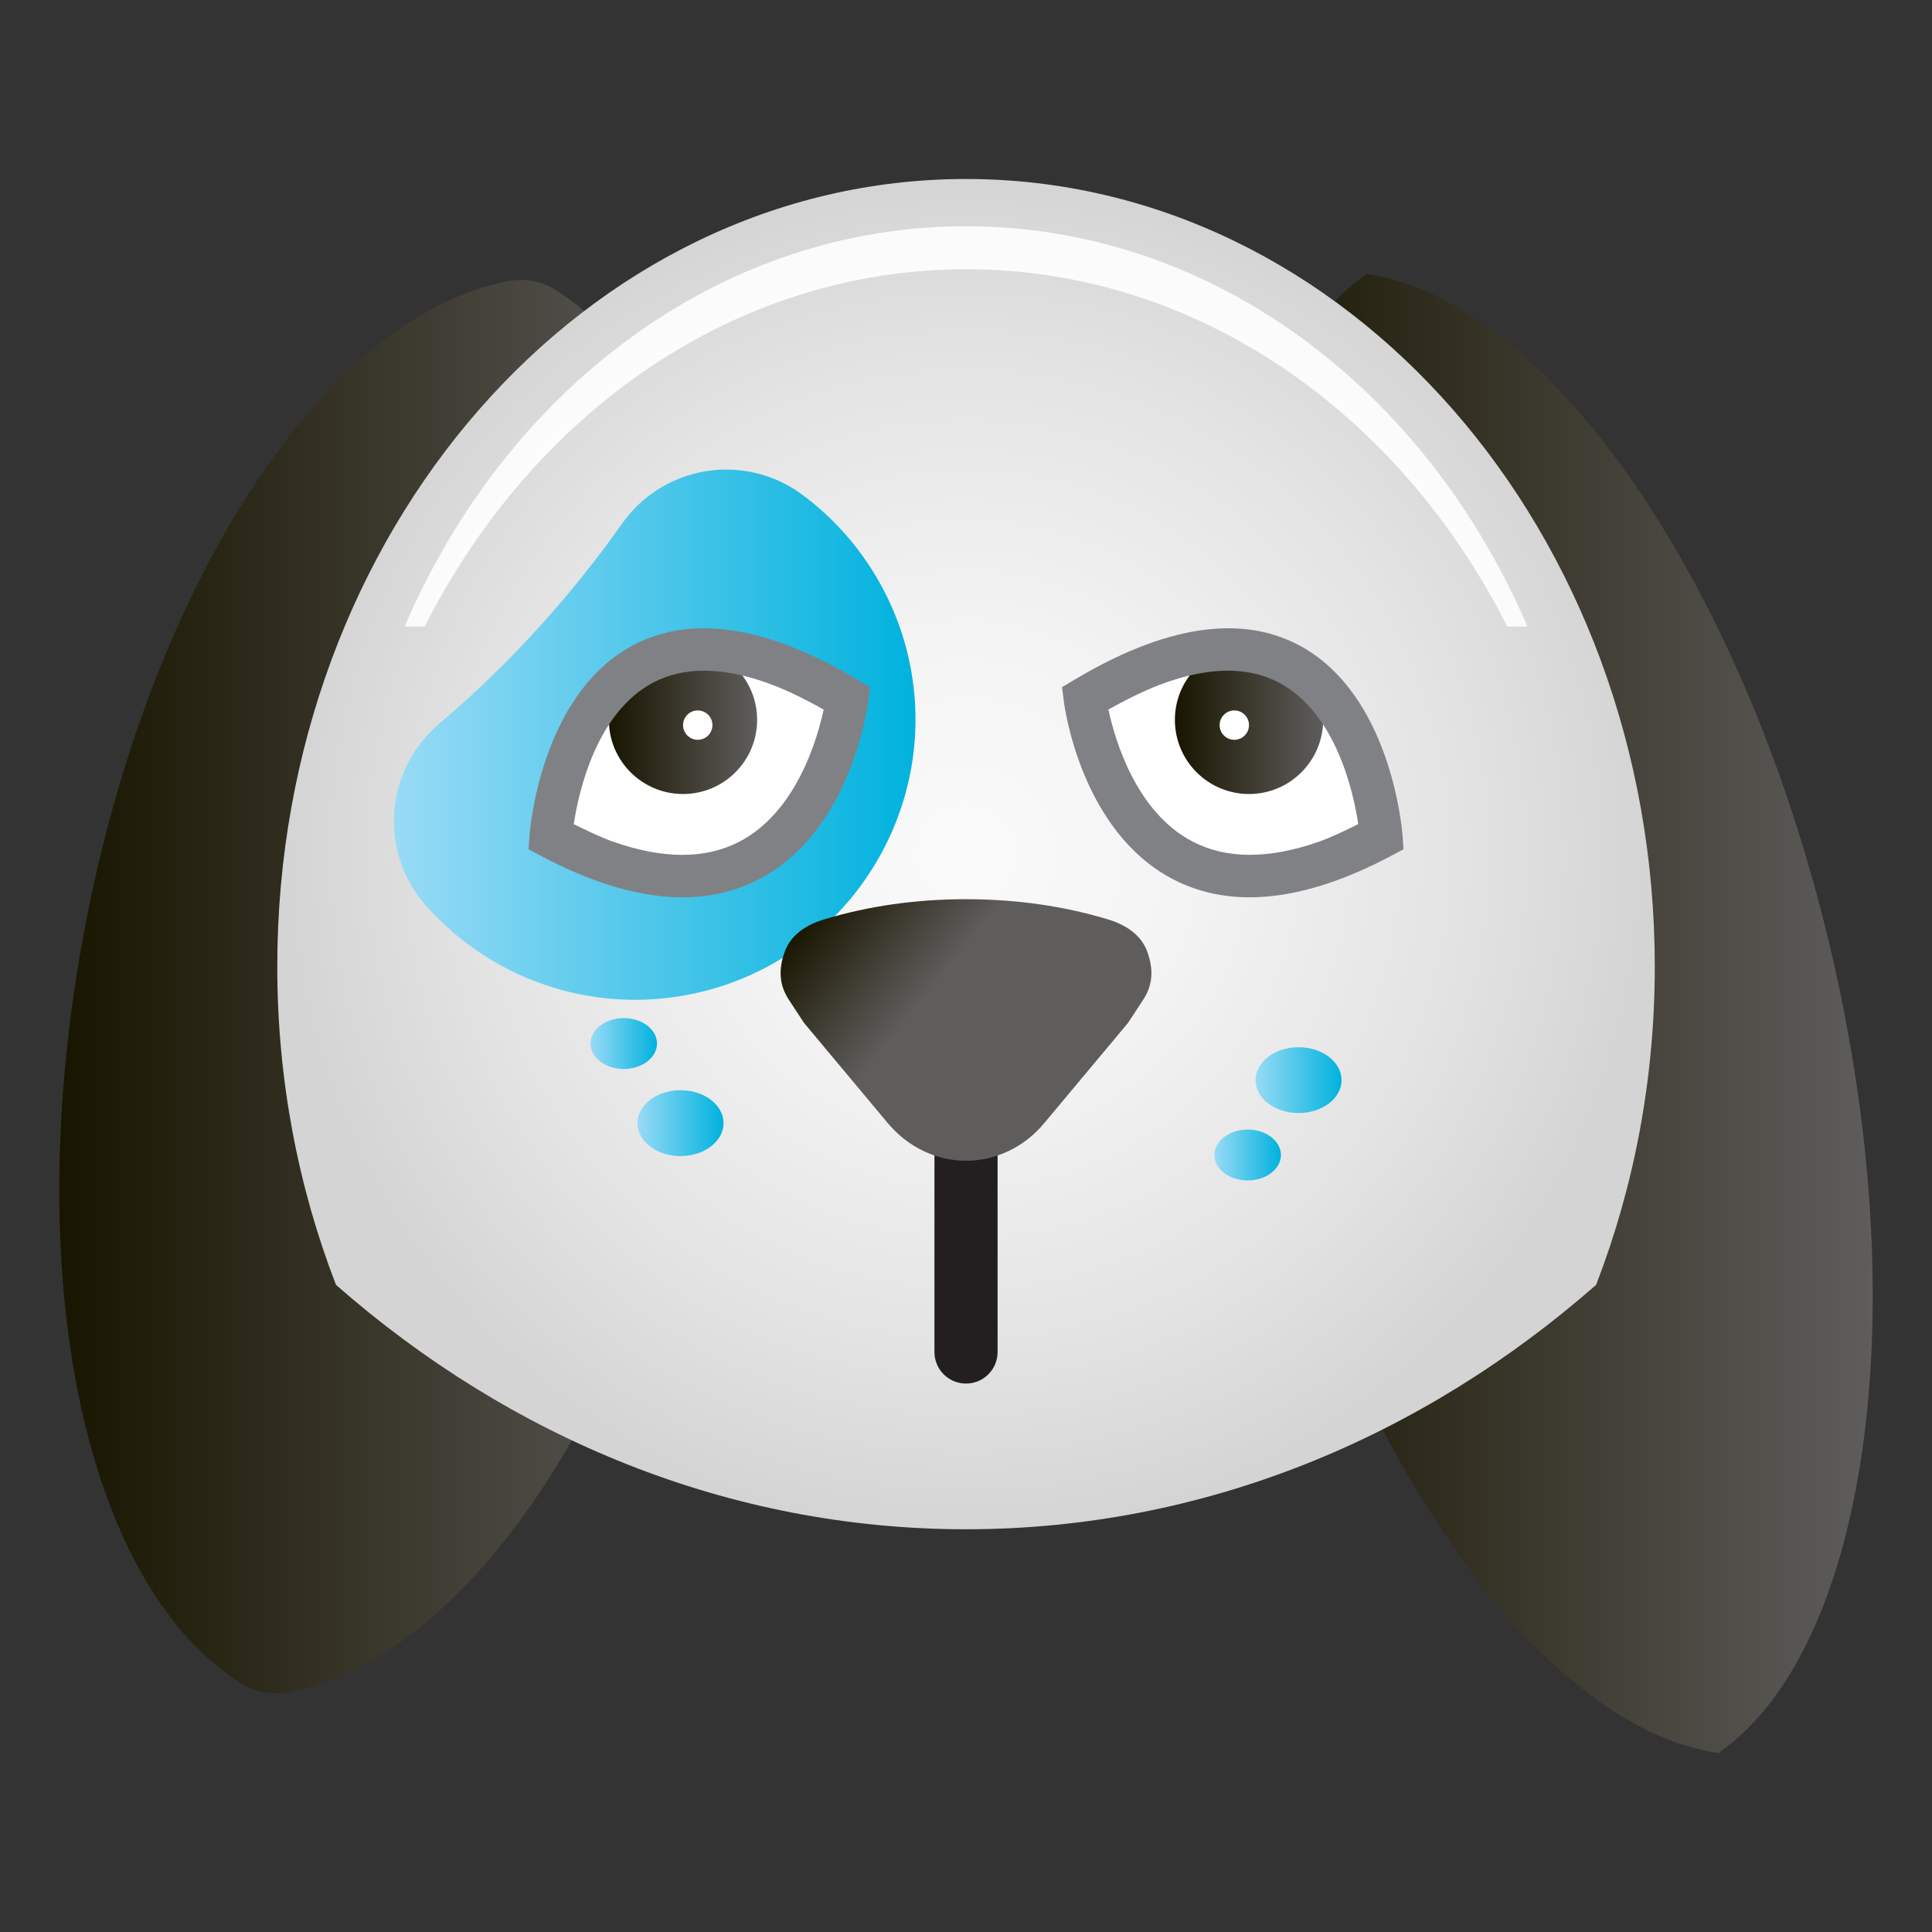 <?xml version="1.0" encoding="utf-8"?>
<!-- Generator: Adobe Illustrator 13.0.0, SVG Export Plug-In . SVG Version: 6.00 Build 14948)  -->
<!DOCTYPE svg PUBLIC "-//W3C//DTD SVG 1.1//EN" "http://www.w3.org/Graphics/SVG/1.1/DTD/svg11.dtd">
<svg version="1.1" id="Layer_1" xmlns="http://www.w3.org/2000/svg" xmlns:xlink="http://www.w3.org/1999/xlink" x="0px" y="0px"
	 width="128px" height="128px" viewBox="0 0 128 128" enable-background="new 0 0 128 128" xml:space="preserve">
<rect x="0" y="0" width="128" height="128" fill="#333333" stroke="none"/>
<g>
	<g>
		
			<linearGradient id="SVGID_1_" gradientUnits="userSpaceOnUse" x1="-408.692" y1="879.357" x2="-363.767" y2="879.357" gradientTransform="matrix(1 0 0 1 412.62 -813.991)">
			<stop  offset="0" style="stop-color:#181500"/>
			<stop  offset="1" style="stop-color:#5F5D5C"/>
		</linearGradient>
		<path fill="url(#SVGID_1_)" d="M33.714,18.617c-12.15,2.264-23.696,19.855-28.078,42.781V61.4
			c-4.378,22.928-0.128,43.539,10.33,50.119c0.924,0.582,2.031,0.791,3.104,0.596c12.146-2.266,23.691-19.855,28.076-42.781
			c4.377-22.93,0.131-43.543-10.33-50.123C35.892,18.629,34.784,18.418,33.714,18.617z"/>
		
			<linearGradient id="SVGID_2_" gradientUnits="userSpaceOnUse" x1="-332.3" y1="881.144" x2="-288.547" y2="881.144" gradientTransform="matrix(1 0 0 1 412.62 -813.991)">
			<stop  offset="0" style="stop-color:#181500"/>
			<stop  offset="1" style="stop-color:#5F5D5C"/>
		</linearGradient>
		<path fill="url(#SVGID_2_)" d="M121.22,62.627c-5.816-24.441-18.85-42.805-30.676-44.465c-9.812,6.807-13.184,29.074-7.371,53.516
			c5.816,24.439,18.852,42.801,30.678,44.463C123.661,109.334,127.032,87.068,121.22,62.627z"/>
	</g>
	
		<radialGradient id="SVGID_3_" cx="-348.618" cy="870.581" r="45.183" gradientTransform="matrix(1 0 0 1 412.62 -813.991)" gradientUnits="userSpaceOnUse">
		<stop  offset="0" style="stop-color:#FAFAFA"/>
		<stop  offset="0.311" style="stop-color:#F4F4F4"/>
		<stop  offset="0.726" style="stop-color:#E3E3E3"/>
		<stop  offset="1" style="stop-color:#D4D4D4"/>
	</radialGradient>
	<path fill="url(#SVGID_3_)" d="M64.001,11.859c-25.201,0-45.631,23.363-45.631,52.184c0,7.506,1.396,14.637,3.891,21.084
		c11.568,10.146,26.035,16.191,41.74,16.191c15.709,0,30.174-6.045,41.744-16.191c2.492-6.447,3.889-13.578,3.889-21.084
		C109.634,35.223,89.204,11.859,64.001,11.859z"/>
	<path opacity="0.9" fill="#FFFFFF" d="M64.001,17.838c15.326,0,28.701,9.521,35.863,23.67h1.332
		c-6.744-15.705-20.861-26.52-37.195-26.52c-16.332,0-30.451,10.814-37.193,26.52h1.33C35.302,27.359,48.675,17.838,64.001,17.838z"
		/>
	
		<linearGradient id="SVGID_4_" gradientUnits="userSpaceOnUse" x1="-386.523" y1="862.668" x2="-351.966" y2="862.668" gradientTransform="matrix(1 0 0 1 412.62 -813.991)">
		<stop  offset="0" style="stop-color:#99DBF6"/>
		<stop  offset="1" style="stop-color:#00B2DE"/>
	</linearGradient>
	<path fill="url(#SVGID_4_)" d="M41.212,34.693c-1.602,2.275-3.387,4.51-5.305,6.641c-2.156,2.395-4.447,4.619-6.814,6.619
		c-1.74,1.473-2.812,3.584-2.975,5.859c-0.064,0.9,0.02,1.797,0.234,2.658c0.33,1.309,0.973,2.533,1.891,3.559
		c4.621,5.176,11.666,7.338,18.385,5.645c9.924-2.502,15.963-12.613,13.461-22.537c-1.047-4.141-3.51-7.824-6.941-10.365
		c-1.826-1.357-4.127-1.916-6.373-1.555C44.526,31.58,42.522,32.834,41.212,34.693z"/>
	<g>
		<g>
			<path fill="#FFFFFF" d="M91.521,55.455c0,0-1.469-20.066-19.648-9.193C71.87,46.262,74.138,64.68,91.521,55.455z"/>
			
				<linearGradient id="SVGID_5_" gradientUnits="userSpaceOnUse" x1="-334.779" y1="861.687" x2="-324.957" y2="861.687" gradientTransform="matrix(1 0 0 1 412.62 -813.991)">
				<stop  offset="0" style="stop-color:#181500"/>
				<stop  offset="1" style="stop-color:#5F5D5C"/>
			</linearGradient>
			<circle fill="url(#SVGID_5_)" cx="82.751" cy="47.694" r="4.911"/>
			<path fill="#808184" d="M85.993,42.713c-3.879-2.018-8.873-1.229-14.842,2.342l-0.787,0.469l0.113,0.91
				c0.043,0.352,1.127,8.633,7.232,11.814c3.863,2.014,8.73,1.494,14.467-1.551l0.811-0.428l-0.066-0.916
				C92.892,54.971,92.163,45.922,85.993,42.713z M77.31,45.195c2.936-1.016,5.404-1.016,7.379,0.006
				c3.811,1.973,4.977,7.264,5.301,9.4c-0.914,0.447-1.832,0.896-2.68,1.189c-3.279,1.135-6.061,1.127-8.289-0.029
				c-3.756-1.949-5.152-6.732-5.586-8.754C74.796,46.248,76.103,45.613,77.31,45.195z"/>
		</g>
		<g>
			<path fill="#FFFFFF" d="M36.483,55.455c0,0,1.467-20.066,19.648-9.193C56.132,46.262,53.866,64.68,36.483,55.455z"/>
			
				<linearGradient id="SVGID_6_" gradientUnits="userSpaceOnUse" x1="-372.281" y1="861.687" x2="-362.459" y2="861.687" gradientTransform="matrix(1 0 0 1 412.62 -813.991)">
				<stop  offset="0" style="stop-color:#181500"/>
				<stop  offset="1" style="stop-color:#5F5D5C"/>
			</linearGradient>
			<circle fill="url(#SVGID_6_)" cx="45.251" cy="47.694" r="4.911"/>
			<path fill="#808184" d="M35.083,55.354l-0.066,0.916l0.809,0.428c5.736,3.043,10.604,3.564,14.465,1.551
				c6.109-3.182,7.193-11.463,7.236-11.814l0.113-0.91l-0.787-0.469c-5.971-3.57-10.963-4.359-14.842-2.342
				C35.839,45.922,35.11,54.971,35.083,55.354z M54.569,47.01c-0.434,2.02-1.832,6.805-5.586,8.754
				c-2.23,1.156-5.01,1.164-8.289,0.027c-0.848-0.293-1.766-0.742-2.682-1.189c0.324-2.135,1.492-7.426,5.303-9.4
				c1.975-1.02,4.443-1.021,7.379-0.004C51.901,45.613,53.208,46.248,54.569,47.01z"/>
		</g>
	</g>
	<g>
		
			<linearGradient id="SVGID_7_" gradientUnits="userSpaceOnUse" x1="-373.498" y1="883.129" x2="-369.092" y2="883.129" gradientTransform="matrix(1 0 0 1 412.62 -813.991)">
			<stop  offset="0" style="stop-color:#99DBF6"/>
			<stop  offset="1" style="stop-color:#00B2DE"/>
		</linearGradient>
		<ellipse fill="url(#SVGID_7_)" cx="41.325" cy="69.137" rx="2.203" ry="1.686"/>
		
			<linearGradient id="SVGID_8_" gradientUnits="userSpaceOnUse" x1="-332.162" y1="890.515" x2="-327.756" y2="890.515" gradientTransform="matrix(1 0 0 1 412.62 -813.991)">
			<stop  offset="0" style="stop-color:#99DBF6"/>
			<stop  offset="1" style="stop-color:#00B2DE"/>
		</linearGradient>
		<ellipse fill="url(#SVGID_8_)" cx="82.661" cy="76.522" rx="2.203" ry="1.685"/>
		
			<linearGradient id="SVGID_9_" gradientUnits="userSpaceOnUse" x1="-370.389" y1="888.404" x2="-364.685" y2="888.404" gradientTransform="matrix(1 0 0 1 412.62 -813.991)">
			<stop  offset="0" style="stop-color:#99DBF6"/>
			<stop  offset="1" style="stop-color:#00B2DE"/>
		</linearGradient>
		<ellipse fill="url(#SVGID_9_)" cx="45.083" cy="74.412" rx="2.852" ry="2.182"/>
		
			<linearGradient id="SVGID_10_" gradientUnits="userSpaceOnUse" x1="-329.441" y1="885.555" x2="-323.74" y2="885.555" gradientTransform="matrix(1 0 0 1 412.62 -813.991)">
			<stop  offset="0" style="stop-color:#99DBF6"/>
			<stop  offset="1" style="stop-color:#00B2DE"/>
		</linearGradient>
		<ellipse fill="url(#SVGID_10_)" cx="86.03" cy="71.562" rx="2.85" ry="2.18"/>
	</g>
	
		<line fill="none" stroke="#231F20" stroke-width="4.184" stroke-linecap="round" stroke-linejoin="round" x1="64.001" y1="67.443" x2="64.001" y2="89.572"/>
	
		<linearGradient id="SVGID_11_" gradientUnits="userSpaceOnUse" x1="-357.562" y1="872.658" x2="-350.126" y2="878.607" gradientTransform="matrix(1 0 0 1 412.62 -813.991)">
		<stop  offset="0" style="stop-color:#181500"/>
		<stop  offset="1" style="stop-color:#5F5D5C"/>
	</linearGradient>
	<path fill="url(#SVGID_11_)" d="M54.604,60.91c-1.152,0.346-2.199,1.004-2.611,2.137c-0.414,1.133-0.391,2.18,0.27,3.189
		l1.008,1.537l5.562,6.654c1.316,1.57,3.199,2.475,5.17,2.475c1.971-0.002,3.854-0.902,5.166-2.475l5.564-6.656l1.006-1.535
		c0.66-1.01,0.684-2.057,0.27-3.189c-0.412-1.133-1.457-1.791-2.611-2.137c-2.943-0.889-6.105-1.336-9.396-1.336
		S57.55,60.021,54.604,60.91z"/>
	<g>
		<circle fill="#FFFFFF" cx="46.228" cy="48.041" r="0.973"/>
		<circle fill="#FFFFFF" cx="81.776" cy="48.041" r="0.973"/>
	</g>
</g>
</svg>
